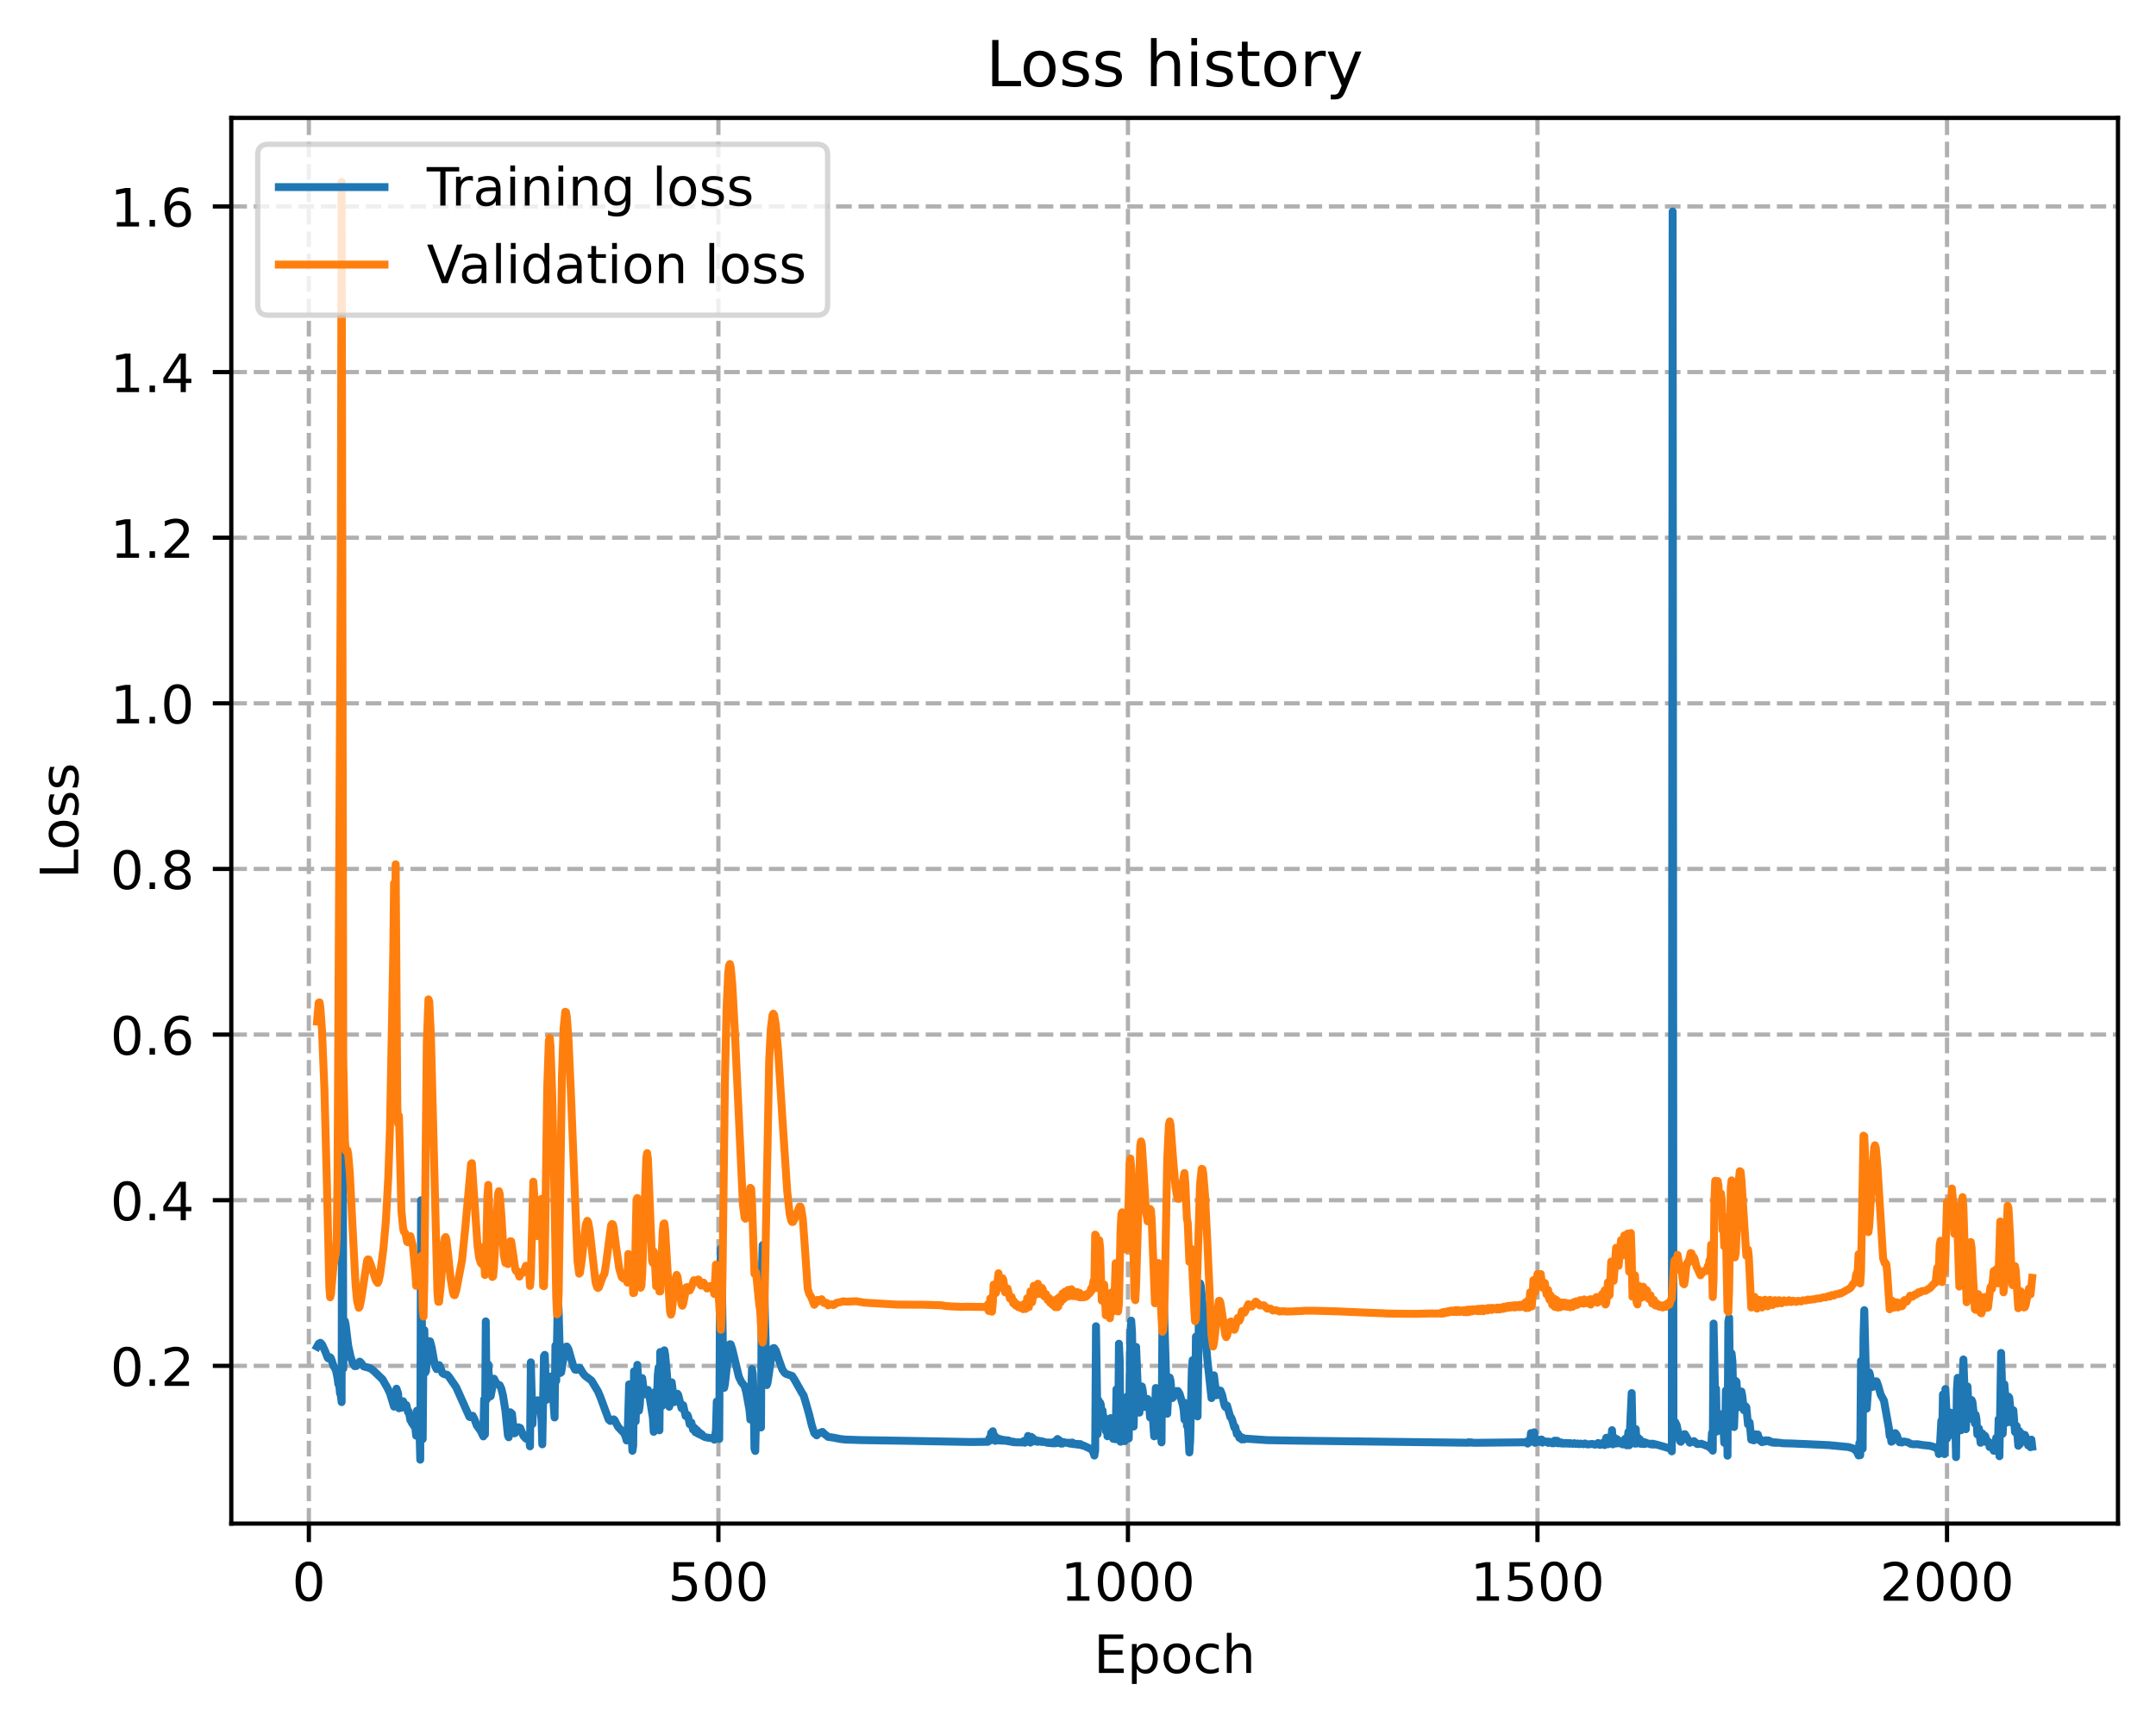 <?xml version="1.0" encoding="utf-8" standalone="no"?>
<!DOCTYPE svg PUBLIC "-//W3C//DTD SVG 1.1//EN"
  "http://www.w3.org/Graphics/SVG/1.1/DTD/svg11.dtd">
<!-- Created with matplotlib (https://matplotlib.org/) -->
<svg height="325.986pt" version="1.1" viewBox="0 0 408.101 325.986" width="408.101pt" xmlns="http://www.w3.org/2000/svg" xmlns:xlink="http://www.w3.org/1999/xlink">
 <defs>
  <style type="text/css">
*{stroke-linecap:butt;stroke-linejoin:round;}
  </style>
 </defs>
 <g id="figure_1">
  <g id="patch_1">
   <path d="M 0 325.986 
L 408.101 325.986 
L 408.101 0 
L 0 0 
z
" style="fill:#ffffff;"/>
  </g>
  <g id="axes_1">
   <g id="patch_2">
    <path d="M 43.781 288.43 
L 400.901 288.43 
L 400.901 22.318 
L 43.781 22.318 
z
" style="fill:#ffffff;"/>
   </g>
   <g id="matplotlib.axis_1">
    <g id="xtick_1">
     <g id="line2d_1">
      <path clip-path="url(#p7a5c4e8921)" d="M 58.464 288.43 
L 58.464 22.318 
" style="fill:none;stroke:#b0b0b0;stroke-dasharray:2.96,1.28;stroke-dashoffset:0;stroke-width:0.8;"/>
     </g>
     <g id="line2d_2">
      <defs>
       <path d="M 0 0 
L 0 3.5 
" id="m6f0ac0d1a4" style="stroke:#000000;stroke-width:0.8;"/>
      </defs>
      <g>
       <use style="stroke:#000000;stroke-width:0.8;" x="58.464" xlink:href="#m6f0ac0d1a4" y="288.43"/>
      </g>
     </g>
     <g id="text_1">
      <!-- 0 -->
      <defs>
       <path d="M 31.781 66.406 
Q 24.172 66.406 20.328 58.906 
Q 16.5 51.422 16.5 36.375 
Q 16.5 21.391 20.328 13.891 
Q 24.172 6.391 31.781 6.391 
Q 39.453 6.391 43.281 13.891 
Q 47.125 21.391 47.125 36.375 
Q 47.125 51.422 43.281 58.906 
Q 39.453 66.406 31.781 66.406 
z
M 31.781 74.219 
Q 44.047 74.219 50.516 64.516 
Q 56.984 54.828 56.984 36.375 
Q 56.984 17.969 50.516 8.266 
Q 44.047 -1.422 31.781 -1.422 
Q 19.531 -1.422 13.062 8.266 
Q 6.594 17.969 6.594 36.375 
Q 6.594 54.828 13.062 64.516 
Q 19.531 74.219 31.781 74.219 
z
" id="DejaVuSans-48"/>
      </defs>
      <g transform="translate(55.282 303.029)scale(0.1 -0.1)">
       <use xlink:href="#DejaVuSans-48"/>
      </g>
     </g>
    </g>
    <g id="xtick_2">
     <g id="line2d_3">
      <path clip-path="url(#p7a5c4e8921)" d="M 135.984 288.43 
L 135.984 22.318 
" style="fill:none;stroke:#b0b0b0;stroke-dasharray:2.96,1.28;stroke-dashoffset:0;stroke-width:0.8;"/>
     </g>
     <g id="line2d_4">
      <g>
       <use style="stroke:#000000;stroke-width:0.8;" x="135.984" xlink:href="#m6f0ac0d1a4" y="288.43"/>
      </g>
     </g>
     <g id="text_2">
      <!-- 500 -->
      <defs>
       <path d="M 10.797 72.906 
L 49.516 72.906 
L 49.516 64.594 
L 19.828 64.594 
L 19.828 46.734 
Q 21.969 47.469 24.109 47.828 
Q 26.266 48.188 28.422 48.188 
Q 40.625 48.188 47.75 41.5 
Q 54.891 34.812 54.891 23.391 
Q 54.891 11.625 47.562 5.094 
Q 40.234 -1.422 26.906 -1.422 
Q 22.312 -1.422 17.547 -0.641 
Q 12.797 0.141 7.719 1.703 
L 7.719 11.625 
Q 12.109 9.234 16.797 8.062 
Q 21.484 6.891 26.703 6.891 
Q 35.156 6.891 40.078 11.328 
Q 45.016 15.766 45.016 23.391 
Q 45.016 31 40.078 35.438 
Q 35.156 39.891 26.703 39.891 
Q 22.75 39.891 18.812 39.016 
Q 14.891 38.141 10.797 36.281 
z
" id="DejaVuSans-53"/>
      </defs>
      <g transform="translate(126.44 303.029)scale(0.1 -0.1)">
       <use xlink:href="#DejaVuSans-53"/>
       <use x="63.623" xlink:href="#DejaVuSans-48"/>
       <use x="127.246" xlink:href="#DejaVuSans-48"/>
      </g>
     </g>
    </g>
    <g id="xtick_3">
     <g id="line2d_5">
      <path clip-path="url(#p7a5c4e8921)" d="M 213.504 288.43 
L 213.504 22.318 
" style="fill:none;stroke:#b0b0b0;stroke-dasharray:2.96,1.28;stroke-dashoffset:0;stroke-width:0.8;"/>
     </g>
     <g id="line2d_6">
      <g>
       <use style="stroke:#000000;stroke-width:0.8;" x="213.504" xlink:href="#m6f0ac0d1a4" y="288.43"/>
      </g>
     </g>
     <g id="text_3">
      <!-- 1000 -->
      <defs>
       <path d="M 12.406 8.297 
L 28.516 8.297 
L 28.516 63.922 
L 10.984 60.406 
L 10.984 69.391 
L 28.422 72.906 
L 38.281 72.906 
L 38.281 8.297 
L 54.391 8.297 
L 54.391 0 
L 12.406 0 
z
" id="DejaVuSans-49"/>
      </defs>
      <g transform="translate(200.779 303.029)scale(0.1 -0.1)">
       <use xlink:href="#DejaVuSans-49"/>
       <use x="63.623" xlink:href="#DejaVuSans-48"/>
       <use x="127.246" xlink:href="#DejaVuSans-48"/>
       <use x="190.869" xlink:href="#DejaVuSans-48"/>
      </g>
     </g>
    </g>
    <g id="xtick_4">
     <g id="line2d_7">
      <path clip-path="url(#p7a5c4e8921)" d="M 291.024 288.43 
L 291.024 22.318 
" style="fill:none;stroke:#b0b0b0;stroke-dasharray:2.96,1.28;stroke-dashoffset:0;stroke-width:0.8;"/>
     </g>
     <g id="line2d_8">
      <g>
       <use style="stroke:#000000;stroke-width:0.8;" x="291.024" xlink:href="#m6f0ac0d1a4" y="288.43"/>
      </g>
     </g>
     <g id="text_4">
      <!-- 1500 -->
      <g transform="translate(278.299 303.029)scale(0.1 -0.1)">
       <use xlink:href="#DejaVuSans-49"/>
       <use x="63.623" xlink:href="#DejaVuSans-53"/>
       <use x="127.246" xlink:href="#DejaVuSans-48"/>
       <use x="190.869" xlink:href="#DejaVuSans-48"/>
      </g>
     </g>
    </g>
    <g id="xtick_5">
     <g id="line2d_9">
      <path clip-path="url(#p7a5c4e8921)" d="M 368.544 288.43 
L 368.544 22.318 
" style="fill:none;stroke:#b0b0b0;stroke-dasharray:2.96,1.28;stroke-dashoffset:0;stroke-width:0.8;"/>
     </g>
     <g id="line2d_10">
      <g>
       <use style="stroke:#000000;stroke-width:0.8;" x="368.544" xlink:href="#m6f0ac0d1a4" y="288.43"/>
      </g>
     </g>
     <g id="text_5">
      <!-- 2000 -->
      <defs>
       <path d="M 19.188 8.297 
L 53.609 8.297 
L 53.609 0 
L 7.328 0 
L 7.328 8.297 
Q 12.938 14.109 22.625 23.891 
Q 32.328 33.688 34.812 36.531 
Q 39.547 41.844 41.422 45.531 
Q 43.312 49.219 43.312 52.781 
Q 43.312 58.594 39.234 62.25 
Q 35.156 65.922 28.609 65.922 
Q 23.969 65.922 18.812 64.312 
Q 13.672 62.703 7.812 59.422 
L 7.812 69.391 
Q 13.766 71.781 18.938 73 
Q 24.125 74.219 28.422 74.219 
Q 39.75 74.219 46.484 68.547 
Q 53.219 62.891 53.219 53.422 
Q 53.219 48.922 51.531 44.891 
Q 49.859 40.875 45.406 35.406 
Q 44.188 33.984 37.641 27.219 
Q 31.109 20.453 19.188 8.297 
z
" id="DejaVuSans-50"/>
      </defs>
      <g transform="translate(355.819 303.029)scale(0.1 -0.1)">
       <use xlink:href="#DejaVuSans-50"/>
       <use x="63.623" xlink:href="#DejaVuSans-48"/>
       <use x="127.246" xlink:href="#DejaVuSans-48"/>
       <use x="190.869" xlink:href="#DejaVuSans-48"/>
      </g>
     </g>
    </g>
    <g id="text_6">
     <!-- Epoch -->
     <defs>
      <path d="M 9.812 72.906 
L 55.906 72.906 
L 55.906 64.594 
L 19.672 64.594 
L 19.672 43.016 
L 54.391 43.016 
L 54.391 34.719 
L 19.672 34.719 
L 19.672 8.297 
L 56.781 8.297 
L 56.781 0 
L 9.812 0 
z
" id="DejaVuSans-69"/>
      <path d="M 18.109 8.203 
L 18.109 -20.797 
L 9.078 -20.797 
L 9.078 54.688 
L 18.109 54.688 
L 18.109 46.391 
Q 20.953 51.266 25.266 53.625 
Q 29.594 56 35.594 56 
Q 45.562 56 51.781 48.094 
Q 58.016 40.188 58.016 27.297 
Q 58.016 14.406 51.781 6.484 
Q 45.562 -1.422 35.594 -1.422 
Q 29.594 -1.422 25.266 0.953 
Q 20.953 3.328 18.109 8.203 
z
M 48.688 27.297 
Q 48.688 37.203 44.609 42.844 
Q 40.531 48.484 33.406 48.484 
Q 26.266 48.484 22.188 42.844 
Q 18.109 37.203 18.109 27.297 
Q 18.109 17.391 22.188 11.75 
Q 26.266 6.109 33.406 6.109 
Q 40.531 6.109 44.609 11.75 
Q 48.688 17.391 48.688 27.297 
z
" id="DejaVuSans-112"/>
      <path d="M 30.609 48.391 
Q 23.391 48.391 19.188 42.75 
Q 14.984 37.109 14.984 27.297 
Q 14.984 17.484 19.156 11.844 
Q 23.344 6.203 30.609 6.203 
Q 37.797 6.203 41.984 11.859 
Q 46.188 17.531 46.188 27.297 
Q 46.188 37.016 41.984 42.703 
Q 37.797 48.391 30.609 48.391 
z
M 30.609 56 
Q 42.328 56 49.016 48.375 
Q 55.719 40.766 55.719 27.297 
Q 55.719 13.875 49.016 6.219 
Q 42.328 -1.422 30.609 -1.422 
Q 18.844 -1.422 12.172 6.219 
Q 5.516 13.875 5.516 27.297 
Q 5.516 40.766 12.172 48.375 
Q 18.844 56 30.609 56 
z
" id="DejaVuSans-111"/>
      <path d="M 48.781 52.594 
L 48.781 44.188 
Q 44.969 46.297 41.141 47.344 
Q 37.312 48.391 33.406 48.391 
Q 24.656 48.391 19.812 42.844 
Q 14.984 37.312 14.984 27.297 
Q 14.984 17.281 19.812 11.734 
Q 24.656 6.203 33.406 6.203 
Q 37.312 6.203 41.141 7.25 
Q 44.969 8.297 48.781 10.406 
L 48.781 2.094 
Q 45.016 0.344 40.984 -0.531 
Q 36.969 -1.422 32.422 -1.422 
Q 20.062 -1.422 12.781 6.344 
Q 5.516 14.109 5.516 27.297 
Q 5.516 40.672 12.859 48.328 
Q 20.219 56 33.016 56 
Q 37.156 56 41.109 55.141 
Q 45.062 54.297 48.781 52.594 
z
" id="DejaVuSans-99"/>
      <path d="M 54.891 33.016 
L 54.891 0 
L 45.906 0 
L 45.906 32.719 
Q 45.906 40.484 42.875 44.328 
Q 39.844 48.188 33.797 48.188 
Q 26.516 48.188 22.312 43.547 
Q 18.109 38.922 18.109 30.906 
L 18.109 0 
L 9.078 0 
L 9.078 75.984 
L 18.109 75.984 
L 18.109 46.188 
Q 21.344 51.125 25.703 53.562 
Q 30.078 56 35.797 56 
Q 45.219 56 50.047 50.172 
Q 54.891 44.344 54.891 33.016 
z
" id="DejaVuSans-104"/>
     </defs>
     <g transform="translate(207.03 316.707)scale(0.1 -0.1)">
      <use xlink:href="#DejaVuSans-69"/>
      <use x="63.184" xlink:href="#DejaVuSans-112"/>
      <use x="126.66" xlink:href="#DejaVuSans-111"/>
      <use x="187.842" xlink:href="#DejaVuSans-99"/>
      <use x="242.822" xlink:href="#DejaVuSans-104"/>
     </g>
    </g>
   </g>
   <g id="matplotlib.axis_2">
    <g id="ytick_1">
     <g id="line2d_11">
      <path clip-path="url(#p7a5c4e8921)" d="M 43.781 258.565 
L 400.901 258.565 
" style="fill:none;stroke:#b0b0b0;stroke-dasharray:2.96,1.28;stroke-dashoffset:0;stroke-width:0.8;"/>
     </g>
     <g id="line2d_12">
      <defs>
       <path d="M 0 0 
L -3.5 0 
" id="ma43a908319" style="stroke:#000000;stroke-width:0.8;"/>
      </defs>
      <g>
       <use style="stroke:#000000;stroke-width:0.8;" x="43.781" xlink:href="#ma43a908319" y="258.565"/>
      </g>
     </g>
     <g id="text_7">
      <!-- 0.2 -->
      <defs>
       <path d="M 10.688 12.406 
L 21 12.406 
L 21 0 
L 10.688 0 
z
" id="DejaVuSans-46"/>
      </defs>
      <g transform="translate(20.878 262.364)scale(0.1 -0.1)">
       <use xlink:href="#DejaVuSans-48"/>
       <use x="63.623" xlink:href="#DejaVuSans-46"/>
       <use x="95.41" xlink:href="#DejaVuSans-50"/>
      </g>
     </g>
    </g>
    <g id="ytick_2">
     <g id="line2d_13">
      <path clip-path="url(#p7a5c4e8921)" d="M 43.781 227.21 
L 400.901 227.21 
" style="fill:none;stroke:#b0b0b0;stroke-dasharray:2.96,1.28;stroke-dashoffset:0;stroke-width:0.8;"/>
     </g>
     <g id="line2d_14">
      <g>
       <use style="stroke:#000000;stroke-width:0.8;" x="43.781" xlink:href="#ma43a908319" y="227.21"/>
      </g>
     </g>
     <g id="text_8">
      <!-- 0.4 -->
      <defs>
       <path d="M 37.797 64.312 
L 12.891 25.391 
L 37.797 25.391 
z
M 35.203 72.906 
L 47.609 72.906 
L 47.609 25.391 
L 58.016 25.391 
L 58.016 17.188 
L 47.609 17.188 
L 47.609 0 
L 37.797 0 
L 37.797 17.188 
L 4.891 17.188 
L 4.891 26.703 
z
" id="DejaVuSans-52"/>
      </defs>
      <g transform="translate(20.878 231.009)scale(0.1 -0.1)">
       <use xlink:href="#DejaVuSans-48"/>
       <use x="63.623" xlink:href="#DejaVuSans-46"/>
       <use x="95.41" xlink:href="#DejaVuSans-52"/>
      </g>
     </g>
    </g>
    <g id="ytick_3">
     <g id="line2d_15">
      <path clip-path="url(#p7a5c4e8921)" d="M 43.781 195.855 
L 400.901 195.855 
" style="fill:none;stroke:#b0b0b0;stroke-dasharray:2.96,1.28;stroke-dashoffset:0;stroke-width:0.8;"/>
     </g>
     <g id="line2d_16">
      <g>
       <use style="stroke:#000000;stroke-width:0.8;" x="43.781" xlink:href="#ma43a908319" y="195.855"/>
      </g>
     </g>
     <g id="text_9">
      <!-- 0.6 -->
      <defs>
       <path d="M 33.016 40.375 
Q 26.375 40.375 22.484 35.828 
Q 18.609 31.297 18.609 23.391 
Q 18.609 15.531 22.484 10.953 
Q 26.375 6.391 33.016 6.391 
Q 39.656 6.391 43.531 10.953 
Q 47.406 15.531 47.406 23.391 
Q 47.406 31.297 43.531 35.828 
Q 39.656 40.375 33.016 40.375 
z
M 52.594 71.297 
L 52.594 62.312 
Q 48.875 64.062 45.094 64.984 
Q 41.312 65.922 37.594 65.922 
Q 27.828 65.922 22.672 59.328 
Q 17.531 52.734 16.797 39.406 
Q 19.672 43.656 24.016 45.922 
Q 28.375 48.188 33.594 48.188 
Q 44.578 48.188 50.953 41.516 
Q 57.328 34.859 57.328 23.391 
Q 57.328 12.156 50.688 5.359 
Q 44.047 -1.422 33.016 -1.422 
Q 20.359 -1.422 13.672 8.266 
Q 6.984 17.969 6.984 36.375 
Q 6.984 53.656 15.188 63.938 
Q 23.391 74.219 37.203 74.219 
Q 40.922 74.219 44.703 73.484 
Q 48.484 72.75 52.594 71.297 
z
" id="DejaVuSans-54"/>
      </defs>
      <g transform="translate(20.878 199.654)scale(0.1 -0.1)">
       <use xlink:href="#DejaVuSans-48"/>
       <use x="63.623" xlink:href="#DejaVuSans-46"/>
       <use x="95.41" xlink:href="#DejaVuSans-54"/>
      </g>
     </g>
    </g>
    <g id="ytick_4">
     <g id="line2d_17">
      <path clip-path="url(#p7a5c4e8921)" d="M 43.781 164.5 
L 400.901 164.5 
" style="fill:none;stroke:#b0b0b0;stroke-dasharray:2.96,1.28;stroke-dashoffset:0;stroke-width:0.8;"/>
     </g>
     <g id="line2d_18">
      <g>
       <use style="stroke:#000000;stroke-width:0.8;" x="43.781" xlink:href="#ma43a908319" y="164.5"/>
      </g>
     </g>
     <g id="text_10">
      <!-- 0.8 -->
      <defs>
       <path d="M 31.781 34.625 
Q 24.75 34.625 20.719 30.859 
Q 16.703 27.094 16.703 20.516 
Q 16.703 13.922 20.719 10.156 
Q 24.75 6.391 31.781 6.391 
Q 38.812 6.391 42.859 10.172 
Q 46.922 13.969 46.922 20.516 
Q 46.922 27.094 42.891 30.859 
Q 38.875 34.625 31.781 34.625 
z
M 21.922 38.812 
Q 15.578 40.375 12.031 44.719 
Q 8.5 49.078 8.5 55.328 
Q 8.5 64.062 14.719 69.141 
Q 20.953 74.219 31.781 74.219 
Q 42.672 74.219 48.875 69.141 
Q 55.078 64.062 55.078 55.328 
Q 55.078 49.078 51.531 44.719 
Q 48 40.375 41.703 38.812 
Q 48.828 37.156 52.797 32.312 
Q 56.781 27.484 56.781 20.516 
Q 56.781 9.906 50.312 4.234 
Q 43.844 -1.422 31.781 -1.422 
Q 19.734 -1.422 13.25 4.234 
Q 6.781 9.906 6.781 20.516 
Q 6.781 27.484 10.781 32.312 
Q 14.797 37.156 21.922 38.812 
z
M 18.312 54.391 
Q 18.312 48.734 21.844 45.562 
Q 25.391 42.391 31.781 42.391 
Q 38.141 42.391 41.719 45.562 
Q 45.312 48.734 45.312 54.391 
Q 45.312 60.062 41.719 63.234 
Q 38.141 66.406 31.781 66.406 
Q 25.391 66.406 21.844 63.234 
Q 18.312 60.062 18.312 54.391 
z
" id="DejaVuSans-56"/>
      </defs>
      <g transform="translate(20.878 168.3)scale(0.1 -0.1)">
       <use xlink:href="#DejaVuSans-48"/>
       <use x="63.623" xlink:href="#DejaVuSans-46"/>
       <use x="95.41" xlink:href="#DejaVuSans-56"/>
      </g>
     </g>
    </g>
    <g id="ytick_5">
     <g id="line2d_19">
      <path clip-path="url(#p7a5c4e8921)" d="M 43.781 133.146 
L 400.901 133.146 
" style="fill:none;stroke:#b0b0b0;stroke-dasharray:2.96,1.28;stroke-dashoffset:0;stroke-width:0.8;"/>
     </g>
     <g id="line2d_20">
      <g>
       <use style="stroke:#000000;stroke-width:0.8;" x="43.781" xlink:href="#ma43a908319" y="133.146"/>
      </g>
     </g>
     <g id="text_11">
      <!-- 1.0 -->
      <g transform="translate(20.878 136.945)scale(0.1 -0.1)">
       <use xlink:href="#DejaVuSans-49"/>
       <use x="63.623" xlink:href="#DejaVuSans-46"/>
       <use x="95.41" xlink:href="#DejaVuSans-48"/>
      </g>
     </g>
    </g>
    <g id="ytick_6">
     <g id="line2d_21">
      <path clip-path="url(#p7a5c4e8921)" d="M 43.781 101.791 
L 400.901 101.791 
" style="fill:none;stroke:#b0b0b0;stroke-dasharray:2.96,1.28;stroke-dashoffset:0;stroke-width:0.8;"/>
     </g>
     <g id="line2d_22">
      <g>
       <use style="stroke:#000000;stroke-width:0.8;" x="43.781" xlink:href="#ma43a908319" y="101.791"/>
      </g>
     </g>
     <g id="text_12">
      <!-- 1.2 -->
      <g transform="translate(20.878 105.59)scale(0.1 -0.1)">
       <use xlink:href="#DejaVuSans-49"/>
       <use x="63.623" xlink:href="#DejaVuSans-46"/>
       <use x="95.41" xlink:href="#DejaVuSans-50"/>
      </g>
     </g>
    </g>
    <g id="ytick_7">
     <g id="line2d_23">
      <path clip-path="url(#p7a5c4e8921)" d="M 43.781 70.436 
L 400.901 70.436 
" style="fill:none;stroke:#b0b0b0;stroke-dasharray:2.96,1.28;stroke-dashoffset:0;stroke-width:0.8;"/>
     </g>
     <g id="line2d_24">
      <g>
       <use style="stroke:#000000;stroke-width:0.8;" x="43.781" xlink:href="#ma43a908319" y="70.436"/>
      </g>
     </g>
     <g id="text_13">
      <!-- 1.4 -->
      <g transform="translate(20.878 74.235)scale(0.1 -0.1)">
       <use xlink:href="#DejaVuSans-49"/>
       <use x="63.623" xlink:href="#DejaVuSans-46"/>
       <use x="95.41" xlink:href="#DejaVuSans-52"/>
      </g>
     </g>
    </g>
    <g id="ytick_8">
     <g id="line2d_25">
      <path clip-path="url(#p7a5c4e8921)" d="M 43.781 39.081 
L 400.901 39.081 
" style="fill:none;stroke:#b0b0b0;stroke-dasharray:2.96,1.28;stroke-dashoffset:0;stroke-width:0.8;"/>
     </g>
     <g id="line2d_26">
      <g>
       <use style="stroke:#000000;stroke-width:0.8;" x="43.781" xlink:href="#ma43a908319" y="39.081"/>
      </g>
     </g>
     <g id="text_14">
      <!-- 1.6 -->
      <g transform="translate(20.878 42.88)scale(0.1 -0.1)">
       <use xlink:href="#DejaVuSans-49"/>
       <use x="63.623" xlink:href="#DejaVuSans-46"/>
       <use x="95.41" xlink:href="#DejaVuSans-54"/>
      </g>
     </g>
    </g>
    <g id="text_15">
     <!-- Loss -->
     <defs>
      <path d="M 9.812 72.906 
L 19.672 72.906 
L 19.672 8.297 
L 55.172 8.297 
L 55.172 0 
L 9.812 0 
z
" id="DejaVuSans-76"/>
      <path d="M 44.281 53.078 
L 44.281 44.578 
Q 40.484 46.531 36.375 47.5 
Q 32.281 48.484 27.875 48.484 
Q 21.188 48.484 17.844 46.438 
Q 14.5 44.391 14.5 40.281 
Q 14.5 37.156 16.891 35.375 
Q 19.281 33.594 26.516 31.984 
L 29.594 31.297 
Q 39.156 29.25 43.188 25.516 
Q 47.219 21.781 47.219 15.094 
Q 47.219 7.469 41.188 3.016 
Q 35.156 -1.422 24.609 -1.422 
Q 20.219 -1.422 15.453 -0.562 
Q 10.688 0.297 5.422 2 
L 5.422 11.281 
Q 10.406 8.688 15.234 7.391 
Q 20.062 6.109 24.812 6.109 
Q 31.156 6.109 34.562 8.281 
Q 37.984 10.453 37.984 14.406 
Q 37.984 18.062 35.516 20.016 
Q 33.062 21.969 24.703 23.781 
L 21.578 24.516 
Q 13.234 26.266 9.516 29.906 
Q 5.812 33.547 5.812 39.891 
Q 5.812 47.609 11.281 51.797 
Q 16.75 56 26.812 56 
Q 31.781 56 36.172 55.266 
Q 40.578 54.547 44.281 53.078 
z
" id="DejaVuSans-115"/>
     </defs>
     <g transform="translate(14.798 166.341)rotate(-90)scale(0.1 -0.1)">
      <use xlink:href="#DejaVuSans-76"/>
      <use x="53.963" xlink:href="#DejaVuSans-111"/>
      <use x="115.145" xlink:href="#DejaVuSans-115"/>
      <use x="167.244" xlink:href="#DejaVuSans-115"/>
     </g>
    </g>
   </g>
   <g id="line2d_27">
    <path clip-path="url(#p7a5c4e8921)" d="M 60.014 254.943 
L 60.324 254.379 
L 60.634 254.205 
L 60.944 254.499 
L 61.564 255.84 
L 62.03 257.056 
L 62.185 257.179 
L 62.495 256.943 
L 62.65 257.146 
L 63.115 258.533 
L 63.58 259.362 
L 63.89 260.879 
L 64.045 262.051 
L 64.2 261.979 
L 64.355 263.772 
L 64.51 264.133 
L 64.665 265.432 
L 64.82 176.891 
L 64.975 259.104 
L 65.13 251.768 
L 65.285 250.11 
L 65.44 250.858 
L 65.906 254.731 
L 66.371 256.874 
L 66.836 258.203 
L 67.146 258.629 
L 67.456 258.6 
L 67.766 258.143 
L 68.076 257.769 
L 68.231 257.862 
L 68.851 258.684 
L 69.471 258.844 
L 70.092 259.026 
L 70.712 259.49 
L 72.417 261.138 
L 73.347 262.77 
L 73.813 263.746 
L 74.588 266.293 
L 74.743 266.165 
L 74.898 264.988 
L 75.053 262.89 
L 75.363 263.807 
L 75.518 266.601 
L 75.828 265.223 
L 75.983 266.505 
L 76.293 265.268 
L 76.448 265.577 
L 76.603 266.288 
L 76.758 266.289 
L 76.913 265.986 
L 77.223 267.304 
L 77.378 267.227 
L 77.689 268.882 
L 77.844 268.478 
L 77.999 269.439 
L 78.154 268.712 
L 78.309 269.896 
L 78.464 269.787 
L 78.619 270.34 
L 78.774 271.793 
L 78.929 267.045 
L 79.084 270.848 
L 79.239 270.746 
L 79.394 270.403 
L 79.549 276.334 
L 79.704 227.221 
L 80.014 272.439 
L 80.169 253.23 
L 80.324 251.807 
L 80.479 259.857 
L 80.634 259.58 
L 81.099 254.397 
L 81.255 253.893 
L 81.41 253.936 
L 81.72 255.117 
L 82.34 258.578 
L 82.65 259.187 
L 82.805 259.036 
L 83.115 258.422 
L 83.27 258.64 
L 83.735 259.929 
L 84.045 260.132 
L 84.665 260.264 
L 84.975 260.629 
L 86.061 262.199 
L 86.371 262.659 
L 88.851 268.215 
L 89.007 268.276 
L 89.472 268.016 
L 89.782 268.595 
L 90.247 269.844 
L 90.712 270.494 
L 91.022 270.951 
L 91.487 271.928 
L 91.642 264.902 
L 91.797 271.563 
L 91.952 250.148 
L 92.107 264.979 
L 92.262 263.276 
L 92.417 258.301 
L 92.727 264.388 
L 92.883 264.298 
L 93.503 260.999 
L 93.968 261.935 
L 94.588 262.236 
L 94.898 262.903 
L 95.208 264.165 
L 95.673 267.091 
L 96.138 271.725 
L 96.293 272.09 
L 96.604 267.357 
L 96.914 267.644 
L 97.224 270.589 
L 97.379 271.347 
L 97.534 271.256 
L 97.689 270.73 
L 97.844 270.757 
L 97.999 270.303 
L 98.154 270.196 
L 98.309 270.343 
L 98.464 270.312 
L 99.084 271.839 
L 99.549 272.343 
L 99.704 272.202 
L 100.014 272.234 
L 100.169 272.491 
L 100.324 273.807 
L 100.48 257.902 
L 100.79 269.579 
L 100.945 265.042 
L 101.255 266.074 
L 101.72 265.081 
L 101.875 265.114 
L 102.03 265.563 
L 102.34 267.39 
L 102.495 268.69 
L 102.65 273.425 
L 102.96 256.753 
L 103.115 256.486 
L 103.425 265.017 
L 103.58 264.293 
L 104.045 260.668 
L 104.2 260.585 
L 104.356 261.208 
L 104.666 264.084 
L 104.976 268.343 
L 105.131 254.733 
L 105.286 261.424 
L 105.596 245.384 
L 105.751 248.436 
L 106.061 259.917 
L 106.216 259.807 
L 106.991 255.208 
L 107.146 254.94 
L 107.301 254.917 
L 107.611 255.442 
L 108.076 257.097 
L 108.542 258.657 
L 108.852 259.281 
L 109.162 259.325 
L 109.627 258.924 
L 109.782 258.981 
L 110.247 259.81 
L 110.712 260.411 
L 111.953 261.346 
L 113.193 263.415 
L 113.658 264.525 
L 115.208 268.719 
L 115.518 269.003 
L 115.829 268.86 
L 116.139 268.695 
L 116.294 268.783 
L 116.759 269.678 
L 117.069 270.205 
L 118.154 271.343 
L 118.464 272.107 
L 118.619 272.7 
L 118.774 272.639 
L 119.084 262.064 
L 119.239 263.434 
L 119.394 271.318 
L 119.549 271.695 
L 119.705 274.654 
L 119.86 273.68 
L 120.015 259.581 
L 120.17 260.3 
L 120.325 269.083 
L 120.635 258.379 
L 120.79 261.056 
L 120.945 267.053 
L 121.1 266.005 
L 121.41 260.918 
L 121.565 260.886 
L 121.875 263.419 
L 122.03 263.888 
L 122.185 263.967 
L 122.34 263.815 
L 122.65 263.118 
L 122.805 263.495 
L 123.425 267.408 
L 123.581 268.375 
L 123.736 271.062 
L 124.046 263.464 
L 124.201 269.442 
L 124.511 260.332 
L 124.666 258.861 
L 124.821 270.774 
L 124.976 255.946 
L 125.131 265.731 
L 125.286 266.193 
L 125.596 255.923 
L 125.751 255.624 
L 125.906 256.469 
L 126.216 259.841 
L 126.681 266.317 
L 126.836 265.594 
L 127.146 261.682 
L 127.612 265.442 
L 127.767 265.213 
L 128.077 264.003 
L 128.232 263.846 
L 128.387 264.092 
L 129.007 266.583 
L 129.317 266.019 
L 129.782 268.074 
L 130.092 267.837 
L 130.247 268.162 
L 130.557 269.63 
L 130.712 269.611 
L 130.867 269.299 
L 131.178 270.633 
L 131.333 270.338 
L 131.488 270.335 
L 131.643 271.152 
L 131.953 270.75 
L 132.108 271.404 
L 132.418 271.207 
L 132.573 271.627 
L 132.728 271.46 
L 132.883 271.566 
L 133.038 271.85 
L 133.503 272.076 
L 134.123 272.181 
L 135.054 272.306 
L 135.209 272.548 
L 135.519 270.801 
L 135.674 265.312 
L 135.829 266.617 
L 135.984 271.986 
L 136.139 272.42 
L 136.294 243.151 
L 136.449 236.348 
L 136.604 240.198 
L 136.914 260.089 
L 137.069 262.741 
L 137.224 261.997 
L 137.999 254.878 
L 138.154 254.478 
L 138.309 254.497 
L 138.619 255.448 
L 139.86 260.646 
L 140.325 261.615 
L 140.945 262.407 
L 141.255 263.58 
L 141.875 266.976 
L 142.03 268.736 
L 142.34 259.158 
L 142.495 260.11 
L 142.65 264.279 
L 142.806 274.245 
L 142.961 274.684 
L 143.116 267.84 
L 143.271 266.508 
L 143.426 267.467 
L 143.736 269.907 
L 143.891 269.596 
L 144.046 270.236 
L 144.201 241.659 
L 144.356 235.714 
L 144.511 237.822 
L 145.131 262.207 
L 145.286 261.789 
L 146.216 255.453 
L 146.371 255.219 
L 146.527 255.195 
L 146.837 255.639 
L 147.457 257.498 
L 148.077 259.247 
L 148.542 259.92 
L 148.852 260.114 
L 149.937 260.479 
L 150.403 261.202 
L 151.798 263.681 
L 152.108 264.151 
L 152.418 265.173 
L 152.883 266.788 
L 153.193 267.908 
L 153.658 269.83 
L 154.123 271.286 
L 154.589 271.727 
L 154.899 271.407 
L 155.519 271.121 
L 155.674 271.075 
L 155.984 271.401 
L 156.759 272.017 
L 157.844 272.17 
L 159.085 272.421 
L 160.015 272.525 
L 163.116 272.626 
L 172.573 272.778 
L 183.891 272.988 
L 186.992 272.947 
L 187.302 272.223 
L 187.457 272.693 
L 187.612 271.273 
L 187.767 271.705 
L 187.922 270.942 
L 188.077 272.279 
L 188.232 271.728 
L 188.387 272.766 
L 188.697 272.197 
L 188.853 272.67 
L 189.163 272.388 
L 189.318 272.72 
L 189.473 272.485 
L 189.628 272.525 
L 189.783 272.742 
L 189.938 272.576 
L 190.248 272.758 
L 190.403 272.636 
L 190.713 272.824 
L 190.868 272.68 
L 191.023 272.879 
L 191.333 272.867 
L 191.488 272.956 
L 191.643 272.904 
L 191.798 273.028 
L 191.953 272.954 
L 192.263 273.055 
L 192.884 273.044 
L 193.504 273.073 
L 193.814 272.78 
L 193.969 273.125 
L 194.279 272.556 
L 194.434 272.947 
L 194.589 271.835 
L 194.744 272.591 
L 194.899 272.229 
L 195.054 273.101 
L 195.209 272.01 
L 195.364 272.764 
L 195.519 272.238 
L 195.674 272.789 
L 195.829 272.608 
L 195.984 272.883 
L 196.294 272.689 
L 196.45 272.96 
L 196.605 272.752 
L 196.915 272.917 
L 197.07 272.813 
L 197.225 272.993 
L 197.38 272.897 
L 198.31 273.153 
L 198.465 273.065 
L 198.62 273.175 
L 198.93 273.092 
L 199.085 273.228 
L 199.24 273.043 
L 199.395 273.056 
L 199.55 273.254 
L 199.86 272.723 
L 200.015 273.206 
L 200.17 272.415 
L 200.636 272.77 
L 200.791 273.291 
L 200.946 272.976 
L 201.101 273.287 
L 201.256 272.994 
L 202.186 273.194 
L 202.341 273.107 
L 202.496 273.29 
L 202.651 273.15 
L 202.806 273.313 
L 202.961 273.082 
L 203.116 273.38 
L 203.271 273.239 
L 203.426 273.4 
L 203.736 273.351 
L 203.891 273.468 
L 204.046 273.338 
L 204.202 273.506 
L 204.512 273.384 
L 204.822 273.635 
L 205.132 273.673 
L 206.682 274.41 
L 206.992 275.079 
L 207.147 275.556 
L 207.302 274.593 
L 207.457 251.072 
L 207.767 271.496 
L 207.922 265.073 
L 208.078 268.222 
L 208.233 265.536 
L 208.388 265.993 
L 208.543 268.602 
L 208.698 267.027 
L 208.853 268.862 
L 209.008 269.094 
L 209.163 268.441 
L 209.318 270.917 
L 209.473 268.854 
L 209.628 271.897 
L 209.783 269.696 
L 209.938 271.012 
L 210.248 268.465 
L 210.403 271.481 
L 210.558 269.381 
L 210.713 272.392 
L 211.023 270.611 
L 211.178 272.471 
L 211.333 262.997 
L 211.488 265.786 
L 211.643 271.96 
L 211.799 254.374 
L 211.954 257.62 
L 212.109 272.938 
L 212.419 268.966 
L 212.574 269.736 
L 212.884 272.834 
L 213.039 272.155 
L 213.194 266.042 
L 213.349 264.386 
L 213.504 265.454 
L 213.659 272.324 
L 213.969 252.235 
L 214.124 250.012 
L 214.279 252.188 
L 214.589 270.061 
L 214.899 256.41 
L 215.054 254.981 
L 215.364 262.695 
L 215.675 267.427 
L 215.985 262.789 
L 216.14 262.464 
L 216.295 263.203 
L 216.605 266.343 
L 217.07 264.817 
L 217.225 264.833 
L 217.38 265.25 
L 217.535 266.229 
L 217.69 268.329 
L 217.845 267.959 
L 218 267.09 
L 218.155 267.466 
L 218.465 271.911 
L 218.775 262.762 
L 218.93 265.082 
L 219.085 271.791 
L 219.395 266.622 
L 219.861 273.062 
L 220.016 252.282 
L 220.171 246.604 
L 220.326 247.669 
L 220.946 267.64 
L 221.256 261.459 
L 221.411 260.789 
L 221.566 261.386 
L 221.876 264.682 
L 222.031 264.564 
L 222.496 263.678 
L 222.806 263.326 
L 222.961 263.336 
L 223.271 263.827 
L 223.892 265.993 
L 224.047 266.868 
L 224.202 268.74 
L 224.357 265.594 
L 224.512 266.345 
L 224.667 269.95 
L 224.822 269.617 
L 225.132 274.962 
L 225.287 272.584 
L 225.597 259.088 
L 225.752 257.478 
L 226.062 265.848 
L 226.217 267.366 
L 226.372 253.03 
L 226.527 257.224 
L 226.682 268.139 
L 226.992 243.964 
L 227.148 242.935 
L 227.303 243.505 
L 227.613 246.617 
L 228.543 257.459 
L 229.318 264.676 
L 229.473 263.775 
L 229.783 260.358 
L 230.248 264.133 
L 230.403 264.084 
L 230.868 263.215 
L 231.024 263.267 
L 231.334 264.078 
L 231.799 266.099 
L 231.954 266.369 
L 232.264 266.079 
L 232.884 268.258 
L 233.039 268.354 
L 233.194 268.69 
L 233.659 270.273 
L 233.814 270.158 
L 234.124 271.485 
L 234.279 271.346 
L 234.434 271.601 
L 234.589 272.197 
L 234.744 271.934 
L 234.9 272.103 
L 235.055 272.506 
L 235.21 272.161 
L 235.365 272.451 
L 235.52 272.484 
L 235.675 272.341 
L 239.861 272.633 
L 244.977 272.724 
L 277.846 273.124 
L 278.001 273.021 
L 278.311 273.117 
L 278.466 273.051 
L 278.776 273.116 
L 279.086 273.137 
L 288.854 273.041 
L 289.009 272.886 
L 289.164 273.283 
L 289.319 273.061 
L 289.474 272.589 
L 289.629 272.998 
L 289.784 271.297 
L 289.939 272.414 
L 290.094 271.746 
L 290.249 272.795 
L 290.404 271.149 
L 290.559 273.144 
L 290.714 272.378 
L 290.869 272.583 
L 291.024 272.99 
L 291.179 272.576 
L 291.334 272.831 
L 291.489 272.553 
L 291.644 272.976 
L 291.799 272.512 
L 291.954 273.105 
L 292.109 272.763 
L 292.575 272.941 
L 292.885 272.899 
L 293.04 273.158 
L 293.195 272.917 
L 293.505 273.002 
L 293.66 273.036 
L 293.815 273.232 
L 293.97 272.908 
L 294.125 273.227 
L 294.28 272.725 
L 294.435 272.997 
L 294.59 273.044 
L 294.745 272.746 
L 294.9 273.23 
L 295.055 273.009 
L 295.365 273.237 
L 295.52 273.064 
L 295.675 273.286 
L 295.83 273.186 
L 296.14 273.291 
L 296.296 273.161 
L 296.606 273.284 
L 296.761 273.179 
L 297.071 273.319 
L 297.226 273.197 
L 297.691 273.344 
L 298.001 273.207 
L 298.311 273.357 
L 298.621 273.263 
L 298.931 273.398 
L 299.241 273.287 
L 299.706 273.398 
L 300.016 273.262 
L 300.482 273.447 
L 301.412 273.346 
L 301.877 273.488 
L 302.187 273.411 
L 302.497 273.172 
L 302.807 273.532 
L 303.117 273.47 
L 303.582 273.011 
L 303.737 273.568 
L 304.048 272.183 
L 304.203 272.158 
L 304.358 273.409 
L 304.823 271.952 
L 304.978 273.232 
L 305.133 270.745 
L 305.288 273.429 
L 305.443 272.443 
L 305.598 272.177 
L 305.908 273.263 
L 306.063 272.439 
L 306.218 273.239 
L 306.528 272.772 
L 306.683 273.253 
L 306.993 272.829 
L 307.148 273.446 
L 307.303 273.23 
L 307.458 273.288 
L 307.613 272.376 
L 307.768 273.372 
L 307.924 273.616 
L 308.234 271.066 
L 308.389 273.609 
L 308.854 263.722 
L 309.009 270.935 
L 309.164 270.829 
L 309.474 273.299 
L 309.629 270.531 
L 309.784 273.282 
L 309.939 272.392 
L 310.094 272.191 
L 310.249 273.079 
L 310.404 272.477 
L 310.559 273.33 
L 310.869 272.981 
L 311.024 273.376 
L 311.179 272.994 
L 311.334 273.359 
L 311.489 273.078 
L 311.645 273.249 
L 311.955 273.253 
L 312.42 273.421 
L 312.575 273.303 
L 312.73 273.461 
L 312.885 273.311 
L 313.04 273.473 
L 313.195 273.388 
L 313.505 273.469 
L 313.815 273.543 
L 315.986 274.175 
L 316.141 274.281 
L 316.451 274.756 
L 316.606 40.038 
L 316.761 271.079 
L 317.071 269.183 
L 317.381 269.808 
L 318.001 272.82 
L 318.156 272.951 
L 318.311 272.764 
L 318.621 271.915 
L 318.776 271.522 
L 318.931 271.494 
L 319.862 273.129 
L 320.637 272.818 
L 321.257 273.368 
L 321.567 273.363 
L 322.032 273.312 
L 323.117 273.725 
L 323.428 273.831 
L 323.893 274.258 
L 324.048 271.287 
L 324.203 274.63 
L 324.358 250.565 
L 324.668 265.644 
L 324.823 262.888 
L 324.978 271.008 
L 325.133 269.314 
L 325.288 269.264 
L 325.443 270.368 
L 325.598 267.708 
L 325.753 268.316 
L 325.908 269.854 
L 326.063 270.158 
L 326.218 269.904 
L 326.373 273.141 
L 326.528 272.682 
L 326.683 263.236 
L 326.838 263.938 
L 326.994 275.579 
L 327.149 250.24 
L 327.304 249.477 
L 327.459 262.138 
L 327.614 265.401 
L 327.769 256.211 
L 327.924 257.674 
L 328.234 270.158 
L 328.544 261.416 
L 328.699 261.581 
L 329.009 266.064 
L 329.164 266.377 
L 329.474 263.562 
L 329.629 263.423 
L 329.784 264.223 
L 330.094 266.973 
L 330.249 266.759 
L 330.404 266.198 
L 330.559 266.404 
L 330.87 269.66 
L 331.025 269.169 
L 331.18 269.301 
L 331.49 272.546 
L 331.645 271.458 
L 331.955 272.681 
L 332.11 272.425 
L 332.265 271.508 
L 332.42 271.972 
L 332.73 271.558 
L 333.04 272.669 
L 333.195 272.446 
L 333.505 273.017 
L 333.66 272.738 
L 333.97 272.928 
L 334.125 272.69 
L 334.28 272.659 
L 334.435 272.839 
L 334.746 272.693 
L 335.056 272.977 
L 335.211 272.89 
L 335.521 273.107 
L 335.676 273.034 
L 335.986 273.143 
L 336.141 273.043 
L 336.296 273.146 
L 336.606 273.097 
L 337.226 273.192 
L 337.536 273.227 
L 339.087 273.262 
L 342.187 273.393 
L 346.219 273.582 
L 349.939 273.942 
L 350.87 274.247 
L 351.49 274.818 
L 351.8 275.531 
L 351.955 273.176 
L 352.11 275.492 
L 352.265 257.64 
L 352.42 259.553 
L 352.575 274.267 
L 352.73 253.136 
L 352.885 248.026 
L 353.35 266.664 
L 353.815 259.796 
L 353.971 260.28 
L 354.281 262.277 
L 354.436 262.572 
L 354.591 262.392 
L 355.056 261.487 
L 355.211 261.514 
L 355.521 262.344 
L 355.986 264.007 
L 356.606 265.152 
L 357.536 270.337 
L 357.691 271.871 
L 357.847 271.488 
L 358.002 272.935 
L 358.157 272.859 
L 358.312 272.129 
L 358.467 272.229 
L 358.622 271.321 
L 358.777 271.315 
L 359.087 271.762 
L 359.242 272.417 
L 359.397 272.563 
L 359.552 273.033 
L 359.862 273.033 
L 360.017 273.083 
L 360.327 272.888 
L 361.102 273.022 
L 361.723 273.363 
L 362.188 273.42 
L 362.963 273.4 
L 363.893 273.557 
L 365.288 273.701 
L 366.064 273.918 
L 366.684 274.244 
L 366.839 274.196 
L 366.994 275.257 
L 367.149 274.697 
L 367.459 268.979 
L 367.614 273.163 
L 367.769 263.976 
L 367.924 274.499 
L 368.079 275.274 
L 368.234 262.948 
L 368.389 266.25 
L 368.544 272.337 
L 368.699 269.523 
L 368.854 271.833 
L 369.164 267.406 
L 369.475 271.575 
L 369.63 269.018 
L 369.785 271.415 
L 370.095 268.764 
L 370.25 275.853 
L 370.405 263.184 
L 370.56 260.834 
L 370.715 270.087 
L 371.025 261.473 
L 371.18 270.764 
L 371.645 257.357 
L 371.955 265.663 
L 372.11 270.564 
L 372.42 262.464 
L 372.73 268.607 
L 372.885 267.736 
L 373.196 265.033 
L 373.351 265.389 
L 373.816 269.47 
L 373.971 267.84 
L 374.126 268.694 
L 374.281 271.551 
L 374.591 270.419 
L 374.901 273.14 
L 375.211 271.344 
L 375.366 271.848 
L 375.521 272.89 
L 375.676 271.754 
L 375.831 271.986 
L 375.986 273.016 
L 376.141 272.688 
L 376.451 273.034 
L 376.606 273.94 
L 376.917 273.614 
L 377.072 274.131 
L 377.227 273.155 
L 377.382 274.64 
L 377.537 273.753 
L 377.692 274.662 
L 377.847 272.204 
L 378.002 274.057 
L 378.157 274.346 
L 378.312 268.669 
L 378.467 275.681 
L 378.777 256.123 
L 378.932 261.19 
L 379.087 271.421 
L 379.397 262.044 
L 379.552 263.919 
L 379.707 269.311 
L 379.862 269.306 
L 380.172 264.391 
L 380.327 264.602 
L 380.793 269.313 
L 380.948 267.358 
L 381.103 266.976 
L 381.413 271.105 
L 381.568 269.875 
L 381.723 269.955 
L 382.033 273.698 
L 382.188 270.872 
L 382.343 273.409 
L 382.498 273.007 
L 382.653 271.372 
L 382.963 272.384 
L 383.273 271.641 
L 383.428 271.993 
L 383.893 273.622 
L 384.048 273.368 
L 384.203 273.407 
L 384.358 273.965 
L 384.513 272.534 
L 384.669 273.871 
L 384.669 273.871 
" style="fill:none;stroke:#1f77b4;stroke-linecap:square;stroke-width:1.5;"/>
   </g>
   <g id="line2d_28">
    <path clip-path="url(#p7a5c4e8921)" d="M 60.014 193.394 
L 60.324 189.821 
L 60.479 189.757 
L 60.634 190.657 
L 60.944 194.935 
L 61.409 206.256 
L 61.874 224.007 
L 62.34 243.745 
L 62.495 245.594 
L 62.65 244.974 
L 63.115 239.726 
L 63.58 237.137 
L 63.735 234.274 
L 63.89 222.714 
L 64.51 107.02 
L 64.665 34.414 
L 64.975 200.39 
L 65.285 215.853 
L 65.44 217.855 
L 65.595 217.988 
L 65.75 217.727 
L 65.906 218.459 
L 66.216 222.049 
L 66.836 234.247 
L 67.301 243.178 
L 67.611 246.362 
L 67.921 247.573 
L 68.076 247.401 
L 68.386 245.885 
L 69.471 238.69 
L 69.626 238.422 
L 69.782 238.434 
L 70.092 239.15 
L 71.177 242.462 
L 71.487 242.873 
L 71.642 242.628 
L 71.952 241.209 
L 72.572 236.427 
L 73.037 231.22 
L 73.502 222.741 
L 73.813 213.862 
L 74.433 180.753 
L 74.588 167.235 
L 74.743 175.179 
L 74.898 163.619 
L 75.208 209.624 
L 75.363 212.746 
L 75.518 211.25 
L 75.983 229.209 
L 76.293 232.431 
L 76.448 233.157 
L 76.603 233.285 
L 76.758 233.574 
L 77.068 235.106 
L 77.223 235.181 
L 77.378 235.109 
L 77.689 234.013 
L 78.154 235.969 
L 78.619 240.918 
L 78.774 243.427 
L 79.084 239.604 
L 79.239 241.715 
L 79.394 241.59 
L 79.704 237.788 
L 79.859 240.457 
L 80.014 247.956 
L 80.169 249.241 
L 80.324 242.462 
L 80.789 197.304 
L 81.099 189.19 
L 81.255 189.585 
L 81.565 196.07 
L 82.03 214.273 
L 82.805 244.861 
L 82.96 246.438 
L 83.115 246.441 
L 83.425 243.544 
L 84.045 235.267 
L 84.2 234.373 
L 84.355 234.183 
L 84.51 234.685 
L 84.82 237.456 
L 85.286 241.984 
L 85.751 244.725 
L 85.906 245.157 
L 86.061 245.196 
L 86.371 244.267 
L 87.456 238.573 
L 88.076 232.393 
L 89.162 220.323 
L 89.317 220.193 
L 89.627 224.707 
L 90.402 235.956 
L 90.712 238.145 
L 91.022 239.126 
L 91.177 238.762 
L 91.332 239.43 
L 91.487 236.055 
L 91.797 241.374 
L 91.952 241.188 
L 92.262 226.497 
L 92.417 224.314 
L 92.727 232.647 
L 93.038 240.345 
L 93.193 241.751 
L 93.348 241.628 
L 93.503 239.872 
L 94.278 225.983 
L 94.433 225.507 
L 94.588 226.029 
L 94.898 230.006 
L 95.363 237.639 
L 95.673 239.097 
L 95.828 238.834 
L 95.983 238.96 
L 96.138 239.305 
L 96.448 235.487 
L 96.604 234.987 
L 96.759 235.001 
L 97.224 238.061 
L 97.534 240.296 
L 97.689 240.616 
L 97.844 240.57 
L 97.999 240.786 
L 98.309 241.678 
L 98.774 240.829 
L 98.929 240.954 
L 99.084 240.904 
L 99.549 239.625 
L 99.859 240.207 
L 100.169 240.776 
L 100.324 243.438 
L 100.48 241.651 
L 100.945 223.708 
L 101.255 228.097 
L 101.565 232.882 
L 101.72 234 
L 101.875 233.911 
L 102.185 230.964 
L 102.495 226.952 
L 102.805 243.415 
L 102.96 243.503 
L 103.115 239.025 
L 103.58 205.914 
L 103.89 197.051 
L 104.045 196.439 
L 104.2 197.954 
L 104.511 206.632 
L 104.976 227.538 
L 105.286 245.694 
L 105.441 248.813 
L 105.596 248.624 
L 105.751 244.631 
L 106.371 203.57 
L 106.681 194.676 
L 106.991 191.54 
L 107.146 191.627 
L 107.301 192.616 
L 107.611 196.768 
L 108.076 207.151 
L 109.317 238.732 
L 109.627 241.115 
L 109.782 240.946 
L 110.092 238.788 
L 110.867 231.872 
L 111.177 231.107 
L 111.332 231.35 
L 111.642 233.106 
L 112.728 242.74 
L 113.038 243.704 
L 113.193 243.829 
L 113.348 243.729 
L 113.658 242.92 
L 114.123 241.59 
L 114.278 241.41 
L 114.433 241.059 
L 114.743 239.063 
L 115.673 231.969 
L 115.829 231.722 
L 115.984 231.772 
L 116.139 232.286 
L 116.604 235.895 
L 117.224 240.209 
L 117.689 241.766 
L 117.999 242.042 
L 118.154 242.101 
L 118.464 242.046 
L 118.619 241.413 
L 118.774 242.82 
L 118.929 237.389 
L 119.084 237.514 
L 119.239 242.09 
L 119.394 240.332 
L 119.549 241.374 
L 119.705 241.121 
L 119.86 244.807 
L 120.015 244.759 
L 120.17 241.3 
L 120.48 227.085 
L 120.635 226.793 
L 121.255 243.784 
L 121.41 243.459 
L 121.565 241.04 
L 122.34 219.128 
L 122.495 218.294 
L 122.65 219.403 
L 122.96 227.097 
L 123.425 238.637 
L 123.581 239.101 
L 123.736 236.905 
L 123.891 237.38 
L 124.201 243.521 
L 124.356 238.04 
L 124.511 238.039 
L 124.821 244.485 
L 124.976 244.485 
L 125.441 233.109 
L 125.596 231.723 
L 125.751 231.595 
L 125.906 232.868 
L 126.371 240.776 
L 126.836 248.273 
L 126.991 248.876 
L 127.146 248.465 
L 127.457 245.51 
L 127.767 242.396 
L 128.077 241.349 
L 128.232 241.677 
L 128.542 243.688 
L 129.007 246.94 
L 129.162 247.192 
L 129.317 246.835 
L 129.937 243.681 
L 130.092 243.652 
L 130.557 244.299 
L 130.867 243.656 
L 131.333 242.359 
L 131.798 242.697 
L 131.953 242.548 
L 132.108 242.221 
L 132.263 242.253 
L 132.573 243.213 
L 132.728 243.381 
L 133.193 242.816 
L 133.813 243.921 
L 133.968 243.891 
L 134.433 243.443 
L 134.743 243.644 
L 135.054 244.195 
L 135.209 244.971 
L 135.519 239.384 
L 135.674 239.9 
L 136.449 251.744 
L 136.604 249.389 
L 136.759 241.465 
L 137.224 204.176 
L 137.534 190.807 
L 137.844 184.163 
L 137.999 182.81 
L 138.154 182.502 
L 138.309 183.094 
L 138.619 186.445 
L 139.085 195.051 
L 140.635 228.166 
L 140.945 230.51 
L 141.1 230.723 
L 141.255 230.412 
L 141.72 227.895 
L 141.875 227.058 
L 142.03 224.87 
L 142.185 225.044 
L 142.34 227.505 
L 142.806 241.161 
L 142.961 240.618 
L 143.116 240.953 
L 143.426 244.113 
L 143.736 247.175 
L 143.891 248.028 
L 144.201 253.689 
L 144.356 254.157 
L 144.511 252.82 
L 144.666 249.249 
L 145.596 200.806 
L 145.906 194.79 
L 146.216 192.213 
L 146.371 191.901 
L 146.527 192.123 
L 146.837 193.913 
L 147.302 199.111 
L 148.077 211.45 
L 149.007 225.513 
L 149.472 229.788 
L 149.782 231.112 
L 149.937 231.34 
L 150.092 231.326 
L 150.403 230.762 
L 151.333 228.422 
L 151.488 228.413 
L 151.643 228.735 
L 151.953 230.735 
L 152.263 234.848 
L 152.883 243.938 
L 153.193 244.989 
L 153.503 245.438 
L 154.123 247.009 
L 154.279 246.848 
L 154.589 246.116 
L 154.744 246.092 
L 155.054 246.345 
L 155.364 246.124 
L 155.519 245.953 
L 155.984 246.67 
L 156.449 246.643 
L 156.759 247.113 
L 157.069 246.982 
L 157.379 246.889 
L 157.689 247.065 
L 157.999 246.943 
L 158.31 246.653 
L 159.24 246.473 
L 159.55 246.349 
L 160.17 246.422 
L 160.945 246.378 
L 161.565 246.361 
L 162.031 246.332 
L 163.581 246.602 
L 169.783 246.97 
L 170.558 246.979 
L 173.814 246.995 
L 174.589 246.994 
L 178.155 247.099 
L 179.085 247.25 
L 179.395 247.259 
L 180.17 247.329 
L 180.79 247.342 
L 182.186 247.409 
L 182.806 247.371 
L 186.527 247.426 
L 186.682 247.327 
L 186.837 247.684 
L 186.992 246.921 
L 187.147 248.17 
L 187.302 247.697 
L 187.457 245.8 
L 187.612 248.08 
L 187.767 248.321 
L 187.922 246.686 
L 188.077 243.194 
L 188.232 243.548 
L 188.387 244.861 
L 188.542 244.734 
L 189.008 241.038 
L 189.318 243.708 
L 189.473 243.748 
L 189.783 241.995 
L 189.938 242.406 
L 190.248 244.643 
L 190.403 244.695 
L 190.713 243.933 
L 191.178 245.846 
L 191.333 245.503 
L 191.488 245.528 
L 191.798 246.743 
L 191.953 246.362 
L 192.108 246.596 
L 192.263 247.152 
L 192.573 246.931 
L 192.729 247.456 
L 192.884 247.498 
L 193.039 247.125 
L 193.194 247.598 
L 193.349 247.552 
L 193.504 247.074 
L 193.659 247.835 
L 193.969 246.784 
L 194.124 247.797 
L 194.279 247.334 
L 194.434 245.768 
L 194.589 247.358 
L 194.744 247.469 
L 195.054 244.455 
L 195.209 246.133 
L 195.364 246.531 
L 195.519 245.523 
L 195.674 243.413 
L 195.829 243.638 
L 195.984 244.814 
L 196.139 245.046 
L 196.45 243.024 
L 196.605 243.39 
L 196.915 244.956 
L 197.225 243.807 
L 197.38 244.091 
L 197.69 245.443 
L 197.845 245.066 
L 198 244.983 
L 198.31 246.113 
L 198.465 245.768 
L 198.62 245.762 
L 198.775 246.637 
L 198.93 246.476 
L 199.085 246.123 
L 199.24 247.024 
L 199.55 246.299 
L 199.705 247.452 
L 199.86 246.984 
L 200.015 245.931 
L 200.17 247.474 
L 200.326 247.313 
L 200.481 245.592 
L 200.791 246.509 
L 201.101 244.871 
L 201.256 245.988 
L 201.411 245.821 
L 201.566 244.533 
L 201.721 244.606 
L 201.876 245.537 
L 202.031 245.304 
L 202.186 244.185 
L 202.341 244.542 
L 202.496 245.362 
L 202.651 245.047 
L 202.806 244.065 
L 203.116 245.36 
L 203.271 244.664 
L 203.426 244.528 
L 203.581 245.382 
L 203.736 245.215 
L 203.891 244.596 
L 204.046 245.362 
L 204.202 245.547 
L 204.357 244.755 
L 204.512 245.616 
L 204.667 245.445 
L 204.822 245.09 
L 204.977 245.604 
L 205.287 245.158 
L 205.442 245.527 
L 205.597 245.042 
L 205.752 245.324 
L 205.907 245.146 
L 206.062 244.774 
L 206.217 244.878 
L 206.372 244.683 
L 206.527 243.941 
L 206.682 244.275 
L 206.992 242.476 
L 207.147 243.019 
L 207.302 233.721 
L 207.457 233.909 
L 207.767 243.841 
L 208.078 234.785 
L 208.233 236.181 
L 208.543 246.211 
L 208.698 245.961 
L 208.853 243.172 
L 209.008 243.174 
L 209.318 249.004 
L 209.473 248.051 
L 209.628 245.647 
L 209.783 246.211 
L 209.938 249.071 
L 210.093 249.551 
L 210.248 247.952 
L 210.403 244.656 
L 210.558 245.092 
L 210.868 248.206 
L 211.178 239.132 
L 211.333 239.542 
L 211.643 248.276 
L 211.799 246.77 
L 212.109 232.883 
L 212.264 229.857 
L 212.419 229.492 
L 212.574 231.366 
L 212.729 230.639 
L 212.884 230.595 
L 213.194 236.568 
L 213.349 235.601 
L 213.504 232.36 
L 213.814 220.229 
L 213.969 219.321 
L 214.124 221.052 
L 214.279 225.273 
L 214.744 245.667 
L 214.899 246.136 
L 215.054 243.254 
L 215.83 216.905 
L 215.985 216.083 
L 216.14 216.71 
L 216.45 221.562 
L 216.915 229.249 
L 217.225 231.208 
L 217.38 231.138 
L 217.535 230.314 
L 217.69 228.857 
L 217.845 229.085 
L 218 230.875 
L 218.31 238.95 
L 218.62 246.725 
L 218.775 246.254 
L 219.085 239.832 
L 219.24 239.094 
L 219.551 244.082 
L 220.016 252.118 
L 220.171 251.871 
L 220.326 249.789 
L 220.481 244.355 
L 220.946 219.26 
L 221.256 212.922 
L 221.411 212.297 
L 221.566 212.952 
L 222.031 219.179 
L 222.496 224.584 
L 222.806 226.547 
L 222.961 226.936 
L 223.116 226.943 
L 223.271 226.616 
L 223.737 224.479 
L 224.202 222.065 
L 224.357 223.843 
L 224.667 230.751 
L 224.822 231.472 
L 225.132 238.882 
L 225.287 236.721 
L 225.442 236.37 
L 225.597 238.104 
L 226.062 247.955 
L 226.217 250.113 
L 226.372 249.737 
L 227.148 224.245 
L 227.458 221.27 
L 227.613 221.328 
L 227.768 222.235 
L 228.078 226.026 
L 228.543 235.291 
L 229.318 252.729 
L 229.628 254.904 
L 229.783 254.268 
L 230.713 246.268 
L 230.868 246.261 
L 231.024 246.714 
L 231.489 249.738 
L 231.954 252.84 
L 232.109 253.133 
L 232.264 252.868 
L 232.884 250.22 
L 233.039 250.181 
L 233.349 251.034 
L 233.659 251.741 
L 233.814 251.348 
L 234.279 249.496 
L 234.589 250.038 
L 234.744 249.722 
L 235.055 248.237 
L 235.21 248.222 
L 235.52 248.526 
L 235.675 248.334 
L 236.295 246.896 
L 236.45 246.956 
L 236.915 247.354 
L 237.225 247.024 
L 237.69 246.402 
L 238 246.646 
L 238.465 247.129 
L 239.241 247.104 
L 239.861 247.73 
L 240.481 247.723 
L 240.946 248.093 
L 241.411 248.031 
L 241.721 248.08 
L 242.186 248.279 
L 242.807 248.225 
L 243.582 248.288 
L 244.202 248.277 
L 244.822 248.26 
L 245.597 248.208 
L 246.217 248.2 
L 246.993 248.132 
L 248.698 248.13 
L 250.404 248.178 
L 253.039 248.25 
L 260.016 248.549 
L 261.566 248.601 
L 262.652 248.667 
L 266.218 248.716 
L 268.078 248.724 
L 271.179 248.643 
L 271.489 248.679 
L 271.799 248.659 
L 272.419 248.654 
L 272.729 248.548 
L 272.884 248.716 
L 273.194 248.387 
L 273.35 248.641 
L 273.505 248.593 
L 273.66 248.314 
L 273.815 248.508 
L 273.97 248.479 
L 274.125 248.229 
L 274.28 248.442 
L 274.435 248.401 
L 274.59 248.122 
L 274.745 248.353 
L 274.9 248.317 
L 275.055 248.107 
L 275.21 248.388 
L 275.365 248.285 
L 275.52 248.02 
L 275.675 248.394 
L 275.83 248.326 
L 275.985 248.016 
L 276.14 248.344 
L 276.295 248.368 
L 276.45 248.092 
L 276.605 248.316 
L 276.76 248.267 
L 276.915 248.071 
L 277.071 248.4 
L 277.381 248.008 
L 277.536 248.432 
L 277.691 248.287 
L 277.846 247.922 
L 278.001 248.396 
L 278.156 248.299 
L 278.311 247.901 
L 278.466 248.252 
L 278.621 248.256 
L 278.776 247.866 
L 278.931 248.139 
L 279.086 248.135 
L 279.241 247.881 
L 279.396 248.174 
L 279.551 248.106 
L 279.706 247.785 
L 279.861 248.22 
L 280.171 247.752 
L 280.326 248.21 
L 280.636 247.727 
L 280.791 248.226 
L 280.947 247.762 
L 281.257 247.876 
L 281.412 247.727 
L 281.567 248.085 
L 281.722 247.611 
L 282.032 247.81 
L 282.187 247.614 
L 282.342 247.992 
L 282.497 247.594 
L 282.652 247.794 
L 282.807 247.649 
L 283.117 247.647 
L 283.272 247.901 
L 283.427 247.538 
L 283.582 247.873 
L 283.737 247.607 
L 283.892 247.875 
L 284.047 247.51 
L 284.202 247.787 
L 284.357 247.518 
L 284.512 247.781 
L 284.667 247.368 
L 284.823 247.681 
L 284.978 247.373 
L 285.133 247.626 
L 285.288 247.261 
L 285.443 247.557 
L 285.598 247.218 
L 285.753 247.543 
L 285.908 247.182 
L 286.063 247.491 
L 286.218 247.158 
L 286.373 247.461 
L 286.528 247.111 
L 286.683 247.52 
L 286.838 247.094 
L 286.993 247.438 
L 287.148 247.104 
L 287.303 247.433 
L 287.458 247.069 
L 287.613 247.452 
L 287.768 247.005 
L 287.923 247.427 
L 288.078 247.011 
L 288.233 247.296 
L 288.388 246.903 
L 288.543 247.438 
L 288.699 246.588 
L 288.854 247.635 
L 289.164 246.274 
L 289.319 247.601 
L 289.474 246.94 
L 289.629 244.645 
L 289.784 247.042 
L 289.939 247.33 
L 290.094 245.559 
L 290.249 242.332 
L 290.559 244.632 
L 290.714 243.928 
L 291.024 241.179 
L 291.334 243.512 
L 291.489 242.725 
L 291.644 241.185 
L 291.954 243.758 
L 292.109 243.827 
L 292.264 242.815 
L 292.42 242.889 
L 292.73 245.023 
L 292.885 244.324 
L 293.04 244.202 
L 293.195 245.798 
L 293.35 246.12 
L 293.505 245.217 
L 293.66 245.832 
L 293.815 247.017 
L 293.97 246.703 
L 294.125 245.804 
L 294.28 247.401 
L 294.435 247.427 
L 294.59 246.07 
L 294.9 247.542 
L 295.055 246.472 
L 295.21 246.674 
L 295.365 247.478 
L 295.675 246.571 
L 295.83 247.291 
L 295.985 247.118 
L 296.14 246.59 
L 296.296 247.333 
L 296.451 247.319 
L 296.606 246.702 
L 296.761 247.395 
L 296.916 247.311 
L 297.071 246.74 
L 297.226 247.479 
L 297.381 247.027 
L 297.536 246.927 
L 297.691 247.383 
L 297.846 246.525 
L 298.001 247.082 
L 298.156 246.957 
L 298.311 246.357 
L 298.466 247.059 
L 298.621 246.397 
L 298.776 246.511 
L 298.931 246.822 
L 299.086 246.13 
L 299.241 246.735 
L 299.551 246.281 
L 299.706 246.797 
L 299.861 245.991 
L 300.016 246.738 
L 300.172 246.33 
L 300.327 246.346 
L 300.482 246.62 
L 300.637 246.127 
L 300.792 246.809 
L 300.947 245.974 
L 301.102 246.972 
L 301.257 245.952 
L 301.412 246.512 
L 301.567 246.1 
L 301.722 246.218 
L 301.877 245.951 
L 302.032 246.394 
L 302.187 245.542 
L 302.342 246.624 
L 302.497 245.547 
L 302.652 245.819 
L 302.807 245.852 
L 302.962 245.388 
L 303.117 246.131 
L 303.272 244.942 
L 303.427 246.438 
L 303.737 244.268 
L 303.892 246.961 
L 304.048 246.671 
L 304.358 242.742 
L 304.513 245.311 
L 304.668 245.179 
L 304.978 238.828 
L 305.443 242.481 
L 305.908 236.222 
L 306.218 239.369 
L 306.373 239.641 
L 306.838 234.763 
L 307.148 237.66 
L 307.458 233.872 
L 307.613 235.079 
L 307.768 237.289 
L 307.924 233.987 
L 308.079 233.53 
L 308.389 240.758 
L 308.544 234.179 
L 308.699 233.434 
L 308.854 237.587 
L 309.009 245.49 
L 309.164 245.19 
L 309.474 241.419 
L 309.784 246.534 
L 309.939 246.948 
L 310.094 245.704 
L 310.249 243.457 
L 310.714 245.669 
L 311.024 243.582 
L 311.334 245.483 
L 311.489 245.23 
L 311.645 244.201 
L 311.8 244.409 
L 311.955 245.598 
L 312.11 245.912 
L 312.42 245.207 
L 312.73 246.763 
L 312.885 246.567 
L 313.04 246.069 
L 313.195 246.454 
L 313.35 247.146 
L 313.505 247.037 
L 313.66 246.776 
L 313.815 246.94 
L 313.97 247.34 
L 314.125 247.394 
L 314.28 247.118 
L 314.435 247.124 
L 314.59 247.468 
L 314.745 247.519 
L 315.055 247.059 
L 315.21 247.37 
L 315.365 247.396 
L 315.676 246.704 
L 315.986 246.987 
L 316.296 246.02 
L 316.451 245.839 
L 316.916 238.736 
L 317.071 238.472 
L 317.226 238.921 
L 317.381 238.724 
L 317.536 237.55 
L 318.001 240.515 
L 318.156 240.178 
L 318.311 240.345 
L 318.621 242.999 
L 318.776 243.126 
L 318.931 242.384 
L 319.241 239.323 
L 319.397 239.013 
L 319.552 239.098 
L 319.862 237.951 
L 320.017 237.213 
L 320.172 237.247 
L 320.482 238.173 
L 320.637 238.039 
L 320.792 238.426 
L 321.102 239.738 
L 321.877 241.419 
L 322.497 240.632 
L 322.962 240.63 
L 323.117 240.306 
L 323.273 239.672 
L 323.428 239.635 
L 323.583 238.581 
L 323.738 239.608 
L 323.893 235.622 
L 324.048 239.211 
L 324.203 245.547 
L 324.358 241.923 
L 324.513 227.521 
L 324.668 223.528 
L 324.823 228.394 
L 324.978 227.916 
L 325.133 223.577 
L 325.288 224.483 
L 325.443 229.16 
L 325.598 229.593 
L 325.753 225.928 
L 325.908 227.177 
L 326.063 232.896 
L 326.218 231.727 
L 326.373 235.965 
L 326.528 230.374 
L 326.683 232.759 
L 326.994 248.121 
L 327.149 248.381 
L 327.304 243.919 
L 327.614 224.753 
L 327.769 223.455 
L 327.924 226.078 
L 328.389 238.037 
L 328.544 237.313 
L 328.854 230.436 
L 329.164 223.168 
L 329.319 221.718 
L 329.474 221.827 
L 329.629 223.343 
L 330.559 237.732 
L 330.87 236.545 
L 331.025 237.884 
L 331.49 247.525 
L 331.645 247.467 
L 332.11 245.507 
L 332.575 247.721 
L 332.73 247.536 
L 333.04 246.08 
L 333.195 246.264 
L 333.505 247.529 
L 333.66 247.386 
L 333.97 246.102 
L 334.125 246.059 
L 334.435 247.14 
L 334.59 247.304 
L 335.056 246.072 
L 335.521 247.047 
L 335.986 246.136 
L 336.296 246.798 
L 336.451 246.762 
L 336.761 246.138 
L 336.916 246.239 
L 337.226 246.717 
L 337.691 246.171 
L 338.156 246.521 
L 338.622 246.144 
L 338.932 246.487 
L 339.087 246.481 
L 339.397 246.225 
L 340.017 246.469 
L 340.327 246.252 
L 340.947 246.379 
L 341.257 246.168 
L 341.877 246.191 
L 342.187 246.012 
L 342.498 246.082 
L 343.118 245.976 
L 343.428 245.969 
L 343.893 245.832 
L 344.513 245.804 
L 345.133 245.583 
L 345.598 245.599 
L 346.063 245.368 
L 346.374 245.457 
L 346.684 245.183 
L 346.994 245.241 
L 347.149 245.255 
L 347.459 245.01 
L 347.924 244.998 
L 348.234 244.822 
L 348.389 244.89 
L 350.095 243.943 
L 350.405 243.65 
L 350.715 243.109 
L 351.025 242.836 
L 351.18 242.402 
L 351.335 241.281 
L 351.49 241.014 
L 351.645 240.502 
L 351.8 237.438 
L 351.955 238.165 
L 352.11 242.969 
L 352.265 240.704 
L 352.73 214.985 
L 352.885 215.111 
L 353.66 233.256 
L 353.815 232.154 
L 354.746 217.28 
L 354.901 216.812 
L 355.056 217.254 
L 355.366 220.602 
L 356.451 238.234 
L 356.761 239.15 
L 356.916 239.09 
L 357.071 239.405 
L 357.226 240.964 
L 357.691 247.857 
L 357.847 247.388 
L 358.157 246.23 
L 358.467 247.556 
L 358.622 247.354 
L 358.777 246.624 
L 358.932 246.523 
L 359.242 247.509 
L 359.552 246.637 
L 359.707 246.668 
L 360.017 247.289 
L 360.172 247.088 
L 360.482 246.124 
L 360.637 246.125 
L 360.947 246.396 
L 361.257 245.815 
L 361.568 245.283 
L 361.878 245.396 
L 362.033 245.468 
L 362.498 245.017 
L 362.653 245.087 
L 362.808 245.004 
L 363.118 244.638 
L 363.428 244.705 
L 363.738 244.433 
L 364.513 244.348 
L 364.978 244.026 
L 365.288 243.879 
L 366.064 243.017 
L 366.374 242.847 
L 366.684 240.015 
L 366.839 240.492 
L 366.994 240.495 
L 367.149 235.701 
L 367.304 234.881 
L 367.614 242.713 
L 367.769 238.853 
L 367.924 238.017 
L 368.079 240.855 
L 368.234 237.945 
L 368.544 227.496 
L 368.699 227.894 
L 368.854 231.021 
L 369.009 231.566 
L 369.164 229.805 
L 369.475 224.996 
L 369.63 226.83 
L 369.94 233.58 
L 370.095 231.997 
L 370.25 228.265 
L 370.405 228.998 
L 370.87 243.563 
L 371.025 240.525 
L 371.335 227.585 
L 371.49 226.624 
L 371.645 228.516 
L 371.955 238.615 
L 372.265 246.525 
L 372.42 245.549 
L 372.885 235.687 
L 373.04 235.132 
L 373.196 236.213 
L 373.506 242.298 
L 373.816 247.858 
L 373.971 247.97 
L 374.281 245.276 
L 374.436 244.975 
L 374.591 245.859 
L 374.901 248.527 
L 375.056 248.63 
L 375.211 248.071 
L 375.521 245.558 
L 375.676 245.533 
L 375.986 247.335 
L 376.141 247.579 
L 376.296 247.541 
L 376.761 243.721 
L 376.917 243.44 
L 377.072 243.976 
L 377.382 240.629 
L 377.537 240.844 
L 377.692 242.922 
L 377.847 240.279 
L 378.002 240.24 
L 378.157 242.955 
L 378.312 240.818 
L 378.622 231.242 
L 378.777 232.462 
L 379.242 244.653 
L 379.397 243.187 
L 380.017 228.247 
L 380.172 228.646 
L 380.482 234.107 
L 380.793 241.975 
L 380.948 243.295 
L 381.103 242.468 
L 381.413 239.681 
L 381.568 240.645 
L 382.033 247.664 
L 382.498 244.452 
L 382.653 244.973 
L 382.963 247.103 
L 383.118 247.521 
L 383.273 247.461 
L 383.428 247.052 
L 384.048 243.937 
L 384.203 244.29 
L 384.358 245.033 
L 384.669 241.906 
L 384.669 241.906 
" style="fill:none;stroke:#ff7f0e;stroke-linecap:square;stroke-width:1.5;"/>
   </g>
   <g id="patch_3">
    <path d="M 43.781 288.43 
L 43.781 22.318 
" style="fill:none;stroke:#000000;stroke-linecap:square;stroke-linejoin:miter;stroke-width:0.8;"/>
   </g>
   <g id="patch_4">
    <path d="M 400.901 288.43 
L 400.901 22.318 
" style="fill:none;stroke:#000000;stroke-linecap:square;stroke-linejoin:miter;stroke-width:0.8;"/>
   </g>
   <g id="patch_5">
    <path d="M 43.781 288.43 
L 400.901 288.43 
" style="fill:none;stroke:#000000;stroke-linecap:square;stroke-linejoin:miter;stroke-width:0.8;"/>
   </g>
   <g id="patch_6">
    <path d="M 43.781 22.318 
L 400.901 22.318 
" style="fill:none;stroke:#000000;stroke-linecap:square;stroke-linejoin:miter;stroke-width:0.8;"/>
   </g>
   <g id="text_16">
    <!-- Loss history -->
    <defs>
     <path id="DejaVuSans-32"/>
     <path d="M 9.422 54.688 
L 18.406 54.688 
L 18.406 0 
L 9.422 0 
z
M 9.422 75.984 
L 18.406 75.984 
L 18.406 64.594 
L 9.422 64.594 
z
" id="DejaVuSans-105"/>
     <path d="M 18.312 70.219 
L 18.312 54.688 
L 36.812 54.688 
L 36.812 47.703 
L 18.312 47.703 
L 18.312 18.016 
Q 18.312 11.328 20.141 9.422 
Q 21.969 7.516 27.594 7.516 
L 36.812 7.516 
L 36.812 0 
L 27.594 0 
Q 17.188 0 13.234 3.875 
Q 9.281 7.766 9.281 18.016 
L 9.281 47.703 
L 2.688 47.703 
L 2.688 54.688 
L 9.281 54.688 
L 9.281 70.219 
z
" id="DejaVuSans-116"/>
     <path d="M 41.109 46.297 
Q 39.594 47.172 37.812 47.578 
Q 36.031 48 33.891 48 
Q 26.266 48 22.188 43.047 
Q 18.109 38.094 18.109 28.812 
L 18.109 0 
L 9.078 0 
L 9.078 54.688 
L 18.109 54.688 
L 18.109 46.188 
Q 20.953 51.172 25.484 53.578 
Q 30.031 56 36.531 56 
Q 37.453 56 38.578 55.875 
Q 39.703 55.766 41.062 55.516 
z
" id="DejaVuSans-114"/>
     <path d="M 32.172 -5.078 
Q 28.375 -14.844 24.75 -17.812 
Q 21.141 -20.797 15.094 -20.797 
L 7.906 -20.797 
L 7.906 -13.281 
L 13.188 -13.281 
Q 16.891 -13.281 18.938 -11.516 
Q 21 -9.766 23.484 -3.219 
L 25.094 0.875 
L 2.984 54.688 
L 12.5 54.688 
L 29.594 11.922 
L 46.688 54.688 
L 56.203 54.688 
z
" id="DejaVuSans-121"/>
    </defs>
    <g transform="translate(186.637 16.318)scale(0.12 -0.12)">
     <use xlink:href="#DejaVuSans-76"/>
     <use x="53.963" xlink:href="#DejaVuSans-111"/>
     <use x="115.145" xlink:href="#DejaVuSans-115"/>
     <use x="167.244" xlink:href="#DejaVuSans-115"/>
     <use x="219.344" xlink:href="#DejaVuSans-32"/>
     <use x="251.131" xlink:href="#DejaVuSans-104"/>
     <use x="314.51" xlink:href="#DejaVuSans-105"/>
     <use x="342.293" xlink:href="#DejaVuSans-115"/>
     <use x="394.393" xlink:href="#DejaVuSans-116"/>
     <use x="433.602" xlink:href="#DejaVuSans-111"/>
     <use x="494.783" xlink:href="#DejaVuSans-114"/>
     <use x="535.896" xlink:href="#DejaVuSans-121"/>
    </g>
   </g>
   <g id="legend_1">
    <g id="patch_7">
     <path d="M 50.781 59.674 
L 154.656 59.674 
Q 156.656 59.674 156.656 57.674 
L 156.656 29.318 
Q 156.656 27.318 154.656 27.318 
L 50.781 27.318 
Q 48.781 27.318 48.781 29.318 
L 48.781 57.674 
Q 48.781 59.674 50.781 59.674 
z
" style="fill:#ffffff;opacity:0.8;stroke:#cccccc;stroke-linejoin:miter;"/>
    </g>
    <g id="line2d_29">
     <path d="M 52.781 35.417 
L 72.781 35.417 
" style="fill:none;stroke:#1f77b4;stroke-linecap:square;stroke-width:1.5;"/>
    </g>
    <g id="line2d_30"/>
    <g id="text_17">
     <!-- Training loss -->
     <defs>
      <path d="M -0.297 72.906 
L 61.375 72.906 
L 61.375 64.594 
L 35.5 64.594 
L 35.5 0 
L 25.594 0 
L 25.594 64.594 
L -0.297 64.594 
z
" id="DejaVuSans-84"/>
      <path d="M 34.281 27.484 
Q 23.391 27.484 19.188 25 
Q 14.984 22.516 14.984 16.5 
Q 14.984 11.719 18.141 8.906 
Q 21.297 6.109 26.703 6.109 
Q 34.188 6.109 38.703 11.406 
Q 43.219 16.703 43.219 25.484 
L 43.219 27.484 
z
M 52.203 31.203 
L 52.203 0 
L 43.219 0 
L 43.219 8.297 
Q 40.141 3.328 35.547 0.953 
Q 30.953 -1.422 24.312 -1.422 
Q 15.922 -1.422 10.953 3.297 
Q 6 8.016 6 15.922 
Q 6 25.141 12.172 29.828 
Q 18.359 34.516 30.609 34.516 
L 43.219 34.516 
L 43.219 35.406 
Q 43.219 41.609 39.141 45 
Q 35.062 48.391 27.688 48.391 
Q 23 48.391 18.547 47.266 
Q 14.109 46.141 10.016 43.891 
L 10.016 52.203 
Q 14.938 54.109 19.578 55.047 
Q 24.219 56 28.609 56 
Q 40.484 56 46.344 49.844 
Q 52.203 43.703 52.203 31.203 
z
" id="DejaVuSans-97"/>
      <path d="M 54.891 33.016 
L 54.891 0 
L 45.906 0 
L 45.906 32.719 
Q 45.906 40.484 42.875 44.328 
Q 39.844 48.188 33.797 48.188 
Q 26.516 48.188 22.312 43.547 
Q 18.109 38.922 18.109 30.906 
L 18.109 0 
L 9.078 0 
L 9.078 54.688 
L 18.109 54.688 
L 18.109 46.188 
Q 21.344 51.125 25.703 53.562 
Q 30.078 56 35.797 56 
Q 45.219 56 50.047 50.172 
Q 54.891 44.344 54.891 33.016 
z
" id="DejaVuSans-110"/>
      <path d="M 45.406 27.984 
Q 45.406 37.75 41.375 43.109 
Q 37.359 48.484 30.078 48.484 
Q 22.859 48.484 18.828 43.109 
Q 14.797 37.75 14.797 27.984 
Q 14.797 18.266 18.828 12.891 
Q 22.859 7.516 30.078 7.516 
Q 37.359 7.516 41.375 12.891 
Q 45.406 18.266 45.406 27.984 
z
M 54.391 6.781 
Q 54.391 -7.172 48.188 -13.984 
Q 42 -20.797 29.203 -20.797 
Q 24.469 -20.797 20.266 -20.094 
Q 16.062 -19.391 12.109 -17.922 
L 12.109 -9.188 
Q 16.062 -11.328 19.922 -12.344 
Q 23.781 -13.375 27.781 -13.375 
Q 36.625 -13.375 41.016 -8.766 
Q 45.406 -4.156 45.406 5.172 
L 45.406 9.625 
Q 42.625 4.781 38.281 2.391 
Q 33.938 0 27.875 0 
Q 17.828 0 11.672 7.656 
Q 5.516 15.328 5.516 27.984 
Q 5.516 40.672 11.672 48.328 
Q 17.828 56 27.875 56 
Q 33.938 56 38.281 53.609 
Q 42.625 51.219 45.406 46.391 
L 45.406 54.688 
L 54.391 54.688 
z
" id="DejaVuSans-103"/>
      <path d="M 9.422 75.984 
L 18.406 75.984 
L 18.406 0 
L 9.422 0 
z
" id="DejaVuSans-108"/>
     </defs>
     <g transform="translate(80.781 38.917)scale(0.1 -0.1)">
      <use xlink:href="#DejaVuSans-84"/>
      <use x="46.334" xlink:href="#DejaVuSans-114"/>
      <use x="87.447" xlink:href="#DejaVuSans-97"/>
      <use x="148.727" xlink:href="#DejaVuSans-105"/>
      <use x="176.51" xlink:href="#DejaVuSans-110"/>
      <use x="239.889" xlink:href="#DejaVuSans-105"/>
      <use x="267.672" xlink:href="#DejaVuSans-110"/>
      <use x="331.051" xlink:href="#DejaVuSans-103"/>
      <use x="394.527" xlink:href="#DejaVuSans-32"/>
      <use x="426.314" xlink:href="#DejaVuSans-108"/>
      <use x="454.098" xlink:href="#DejaVuSans-111"/>
      <use x="515.279" xlink:href="#DejaVuSans-115"/>
      <use x="567.379" xlink:href="#DejaVuSans-115"/>
     </g>
    </g>
    <g id="line2d_31">
     <path d="M 52.781 50.095 
L 72.781 50.095 
" style="fill:none;stroke:#ff7f0e;stroke-linecap:square;stroke-width:1.5;"/>
    </g>
    <g id="line2d_32"/>
    <g id="text_18">
     <!-- Validation loss -->
     <defs>
      <path d="M 28.609 0 
L 0.781 72.906 
L 11.078 72.906 
L 34.188 11.531 
L 57.328 72.906 
L 67.578 72.906 
L 39.797 0 
z
" id="DejaVuSans-86"/>
      <path d="M 45.406 46.391 
L 45.406 75.984 
L 54.391 75.984 
L 54.391 0 
L 45.406 0 
L 45.406 8.203 
Q 42.578 3.328 38.25 0.953 
Q 33.938 -1.422 27.875 -1.422 
Q 17.969 -1.422 11.734 6.484 
Q 5.516 14.406 5.516 27.297 
Q 5.516 40.188 11.734 48.094 
Q 17.969 56 27.875 56 
Q 33.938 56 38.25 53.625 
Q 42.578 51.266 45.406 46.391 
z
M 14.797 27.297 
Q 14.797 17.391 18.875 11.75 
Q 22.953 6.109 30.078 6.109 
Q 37.203 6.109 41.297 11.75 
Q 45.406 17.391 45.406 27.297 
Q 45.406 37.203 41.297 42.844 
Q 37.203 48.484 30.078 48.484 
Q 22.953 48.484 18.875 42.844 
Q 14.797 37.203 14.797 27.297 
z
" id="DejaVuSans-100"/>
     </defs>
     <g transform="translate(80.781 53.595)scale(0.1 -0.1)">
      <use xlink:href="#DejaVuSans-86"/>
      <use x="60.658" xlink:href="#DejaVuSans-97"/>
      <use x="121.938" xlink:href="#DejaVuSans-108"/>
      <use x="149.721" xlink:href="#DejaVuSans-105"/>
      <use x="177.504" xlink:href="#DejaVuSans-100"/>
      <use x="240.98" xlink:href="#DejaVuSans-97"/>
      <use x="302.26" xlink:href="#DejaVuSans-116"/>
      <use x="341.469" xlink:href="#DejaVuSans-105"/>
      <use x="369.252" xlink:href="#DejaVuSans-111"/>
      <use x="430.434" xlink:href="#DejaVuSans-110"/>
      <use x="493.812" xlink:href="#DejaVuSans-32"/>
      <use x="525.6" xlink:href="#DejaVuSans-108"/>
      <use x="553.383" xlink:href="#DejaVuSans-111"/>
      <use x="614.564" xlink:href="#DejaVuSans-115"/>
      <use x="666.664" xlink:href="#DejaVuSans-115"/>
     </g>
    </g>
   </g>
  </g>
 </g>
 <defs>
  <clipPath id="p7a5c4e8921">
   <rect height="266.112" width="357.12" x="43.781" y="22.318"/>
  </clipPath>
 </defs>
</svg>
